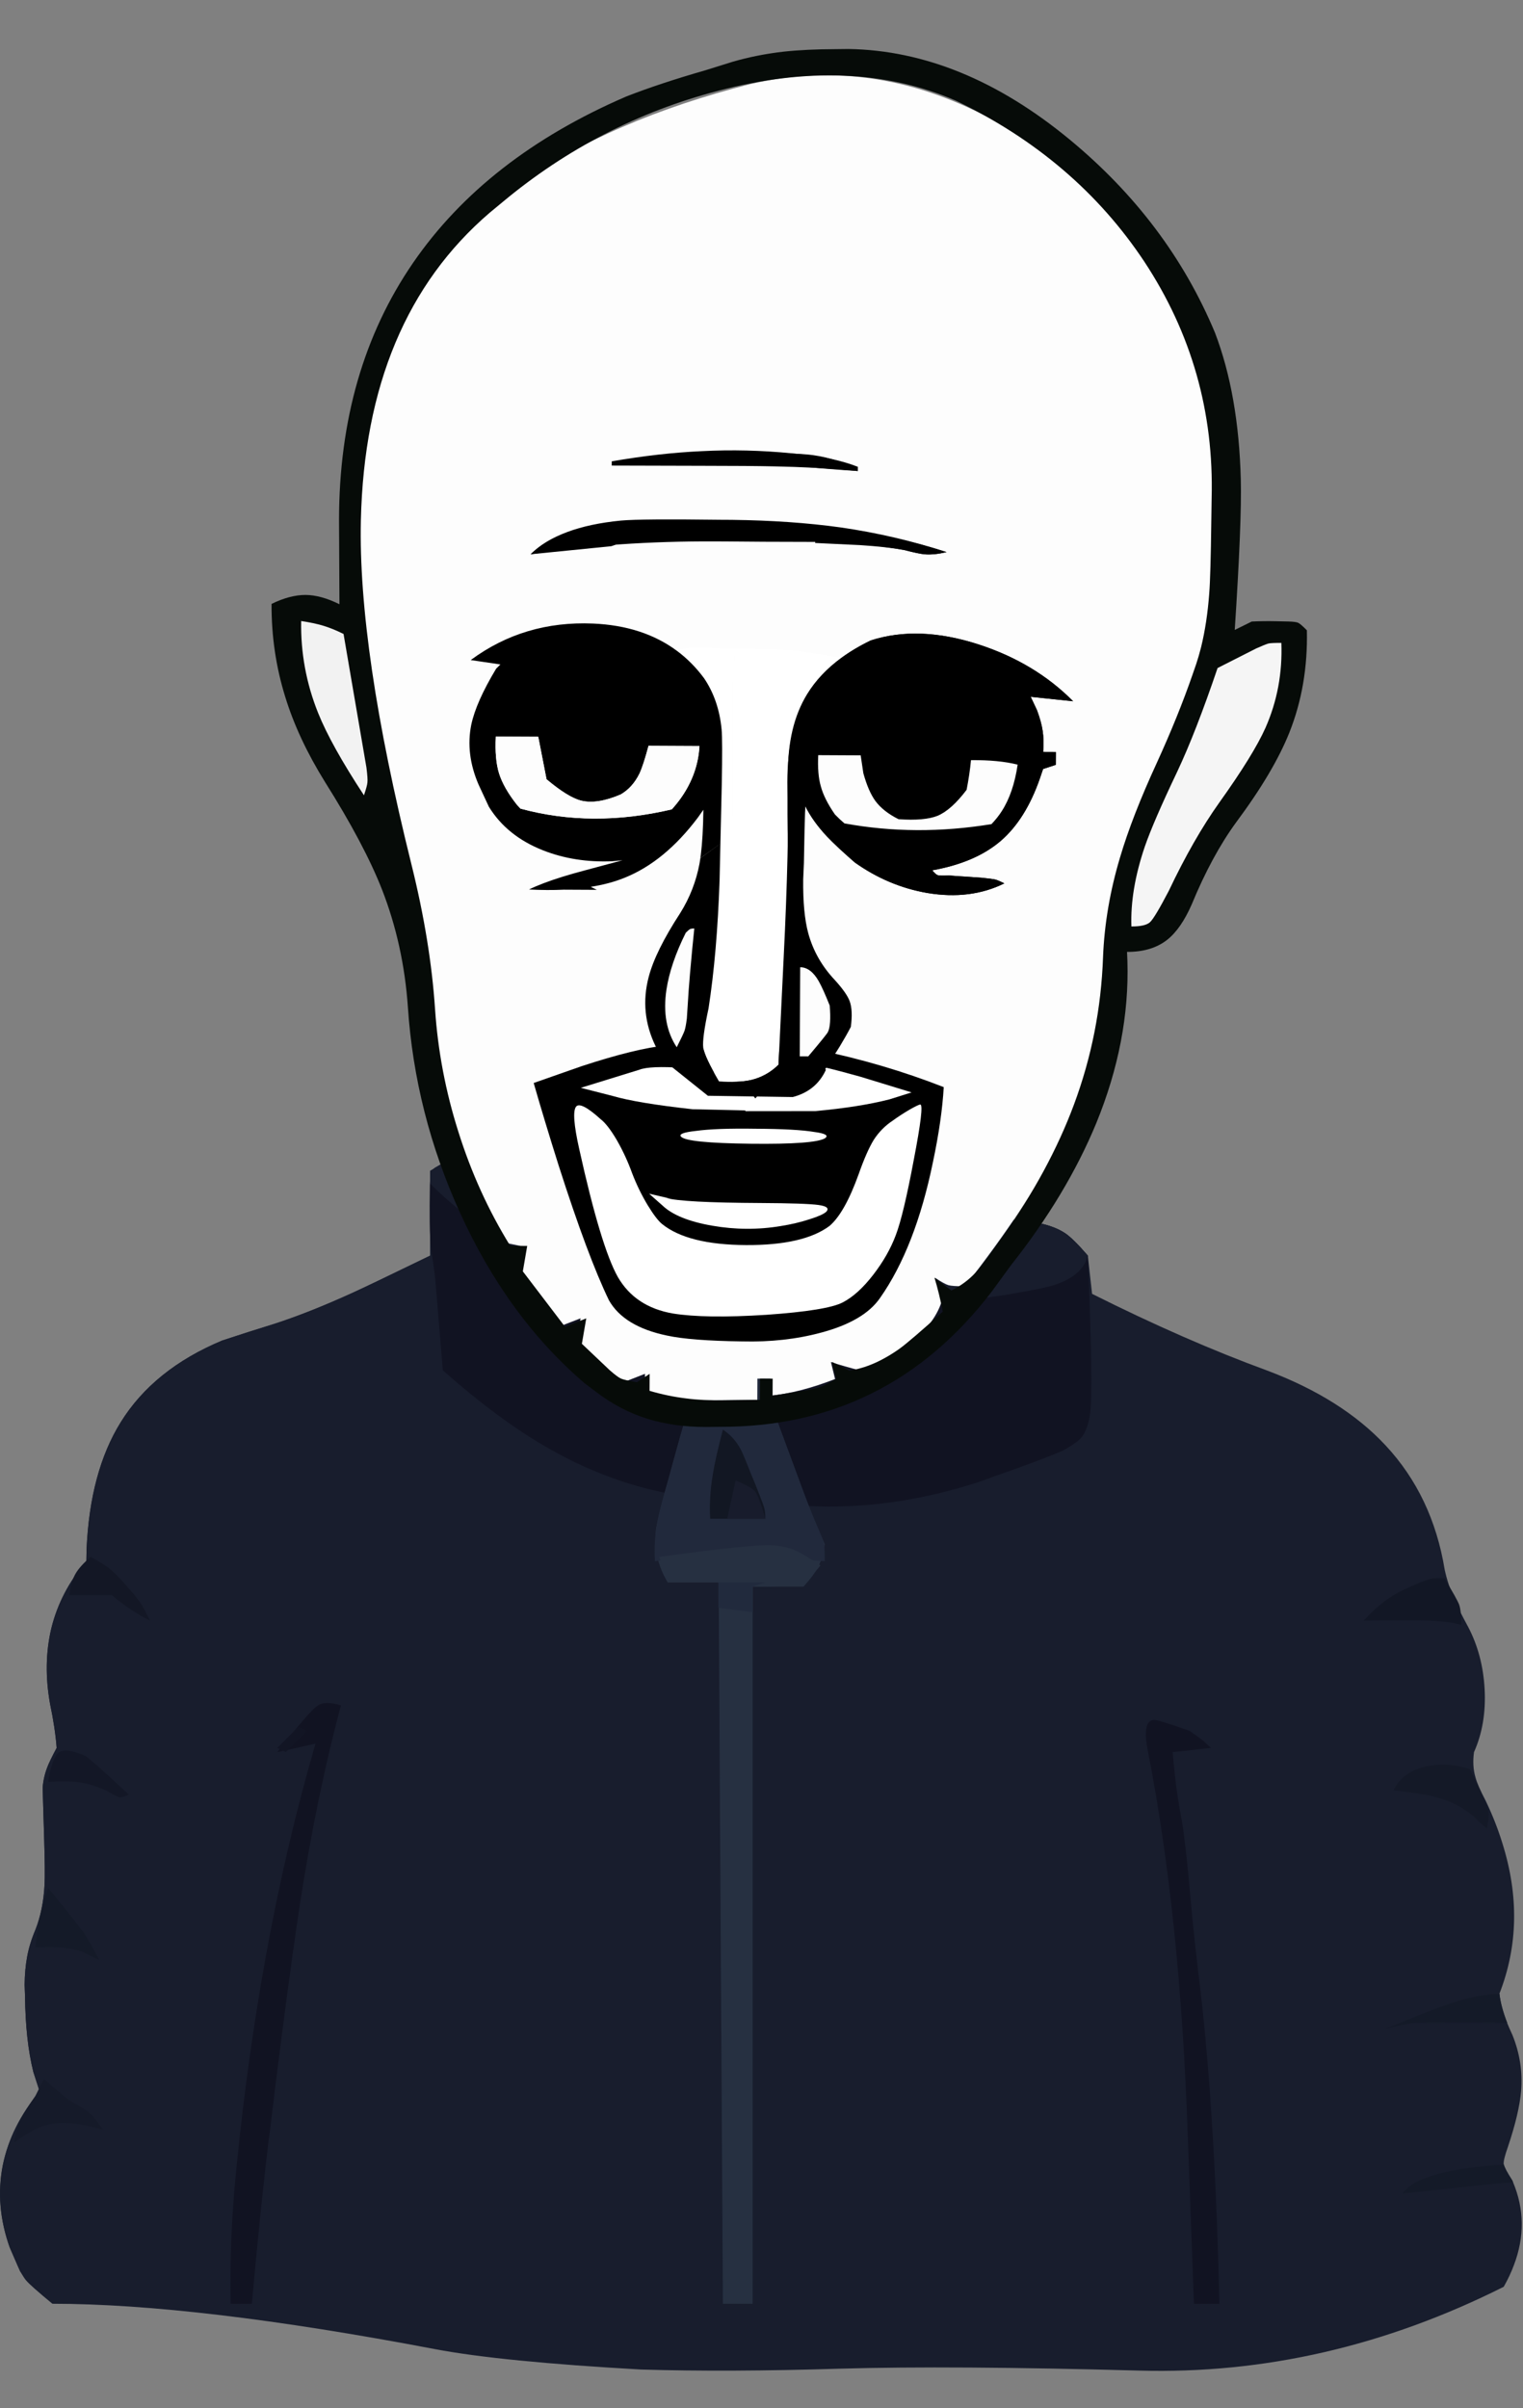 
<svg viewBox="0 0 117 185" height="185px" width="117px" y="0px" x="0px" preserveAspectRatio="none" xmlns:xlink="http://www.w3.org/1999/xlink" version="1.1" xmlns="http://www.w3.org/2000/svg">
<rect x="0" y="0" width="117" height="185" fill="#808080" stroke="none"/>
<defs></defs>

<g id="all_idn">
<g transform="matrix( 0.326, 0, 0, 0.326, 0,-12.3)" id="svg">
<g transform="matrix( 1, 0, 0, 1, 0,305.65)" id="Layer_21">
<g transform="matrix( 1, 0, 0, 1, -4.65,-302)">
<g>
<g>
<path d="M 69.2 346.1
Q 63.35 347.9 57 350 40.85 356.75 33.1 369.25 25.85 380.9 25.05 399.2
L 25 402
Q 18.9 409.1 16.75 417.8 14.75 426.2 16.45 435.65 17.65 441.35 18 446 16.3 449.2 15.8 450.55 14.9 452.85 14.7 455.4
L 15.05 467.2
Q 15.3 475.4 15.15 478.2 14.85 484.15 13 488.85 11.6 492.15 11.05 495.2 10.5 498.1 10.45 501.85
L 10.55 504.45
Q 10.65 514.9 12.5 522.35
L 14 527
Q 7.2 535.05 5.3 544.4 3.45 553.95 6.95 563.75
L 8.15 566.5
Q 9.7 570.2 10.8 571.5 11.9 572.8 17 577 50.95 577 107.2 587.7 122.75 590.65 155.7 592.5 176.268 593.119 202.6 592.3 228.924 591.545 273.05 592.75 317.176 593.993 359 573 360.461 570.436 361.4 567.9 365.201 557.909 361.2 548.35 361.097 548.122 361 547.9 359.255 545.213 359 544.15 359.009 544.107 359 544.05 358.9 543.1 360 540 362.65 532.1 363.1 526.85 363.65 520.05 361.05 513.65 360.364 512.186 359.8 510.8 358.331 507.019 358 504 358.014 503.964 358 503.9 364.568 487.031 358.65 468.35 357.142 463.461 354.75 458.45 352.85 454.85 352.35 452.95 351.55 450.25 352 447 354.95 440.4 354.5 432.1 354.05 424 350.6 417.45 348.45 413.5 347.35 410.95 345.85 407.45 345.1 404.05 342.25 386.6 331.15 374.7 320.9 363.7 303.2 357.05 283.95 350 262 339
L 261 330
Q 257.6 326.05 255.7 324.75 252.9 322.85 248 322.05 240.8 320.85 203.6 320.5
L 189.1 320.35
Q 181.05 320.35 176.4 319.75 169.75 318.85 164.2 316.3 156.6 312.55 148.8 311.4 142.6 310.5 132.6 310.9 126.2 311.15 117 310
L 118 307
Q 122.5 304.75 123.25 304.15 124 303.5 124 302 120.4 302 118.15 303 115.9 304 106 310
L 106 330
Q 91.7 336.95 87.85 338.7 77.55 343.4 69.2 346.1 Z" stroke="none" fill="#181D2D"></path>
</g>
</g>
</g>
</g>

<g transform="matrix( 1, 0, 0, 1, 0,305.65)" id="Layer_22">
<g>
<g>
<g>
<path d="M 356.55 246.35
Q 356.45 246.1 356.35 245.9 354.6 243.2 354.4 242.2 349.75 242.45 345.5 243.1 333.4 244.85 330.5 249 337.15 248.35 349.3 247 353.25 246.6 356.55 246.35
M 346 208.75
Q 352.65 208.75 355.2 208.85 353.7 205 353.35 202 353.35 201.95 353.4 201.95 349.5 202.05 344.65 203.35 343.75 203.6 342.8 203.9 338.9 205.05 326.45 210.25 331 209 333.3 208.85 334.6 208.75 346 208.75 Z" stroke="none" fill="#141A28"></path>
</g>
</g>
</g>
</g>

<g transform="matrix( 1, 0, 0, 1, 0,305.65)" id="Layer_19">
<g transform="matrix( 1, 0, 0, 1, -4.65,-302)">
<g>
<g>
<path d="M 69.2 346.1
Q 63.35 347.9 57 350 40.85 356.75 33.1 369.25 25.85 380.9 25.05 399.2
L 25 402
Q 18.9 409.1 16.75 417.8 14.75 426.2 16.45 435.65 17.65 441.35 18 446 16.3 449.2 15.8 450.55 14.9 452.85 14.7 455.4
L 15.05 467.2
Q 15.3 475.4 15.15 478.2 14.85 484.15 13 488.85 11.6 492.15 11.05 495.2 10.5 498.1 10.45 501.85
L 10.55 504.45
Q 10.65 514.9 12.5 522.35
L 14 527
Q 7.2 535.05 5.3 544.4 3.45 553.95 6.95 563.75
L 9.35 569.3
Q 11.4 572.65 14.65 573.75 19.6 575.4 34.4 576.05 56 577 182 577
L 182 408 194 408
Q 196.4 405.35 197.4 403.45 198.6 401.15 199 398 196.05 391.35 193.45 384.25
L 184.55 360
Q 182.85 355.3 181.5 352.6 179.6 348.85 177 346 173.95 346.8 173.2 347.7 172.45 348.6 170.9 353.2
L 170 356
Q 166.25 367.45 162.7 382.75
L 162 386
Q 135.15 379.25 110 357
L 108.6 338.55
Q 108.35 335.4 108 334.1 107.5 332.3 106 330 91.7 336.95 87.85 338.7 77.55 343.4 69.2 346.1 Z" stroke="none" fill="#181D2D"></path>
</g>
</g>
</g>
</g>

<g transform="matrix( 1, 0, 0, 1, 0,305.65)" id="Layer_18">
<g transform="matrix( 1, 0, 0, 1, -4.65,-302)">
<g>
<g>
<path d="M 148.8 311.4
Q 142.6 310.5 132.6 310.9 126.2 311.15 117 310
L 118 307
Q 122.5 304.75 123.25 304.15 124 303.5 124 302 120.9 302 118.45 302.95 116.75 303.55 113.4 305.55
L 110.75 307.15
Q 108.85 308.3 106.95 309.45 106 310.4 105.95 313.55
L 105.9 318.15
Q 105.9 323 105.95 324.05 106.05 327.4 106.45 329.95 106.9 332.55 107.25 335.9
L 109 357
Q 121.85 368.45 133.55 375.2 147.45 383.2 162 386 164.55 378.05 165.85 373.55 167.15 369.1 172.4 350.1 172.7 348.1 173.3 347.75 173.85 347.35 177 347 178.6 348.45 179 349.1 179.45 349.7 180.25 351.95
L 183.2 359.8
Q 188.35 373.2 188.85 374.5 192.15 382.85 195 389 215.05 390 235.7 383.2
L 239 382
Q 249.05 378.5 255 376 258.35 374.15 259.45 372.9 261 371.05 261.55 367.1 262.3 361.35 261 330 257.6 326.05 255.7 324.75 252.9 322.85 248 322.05 240.8 320.85 203.6 320.5
L 189.1 320.35
Q 181.05 320.35 176.4 319.75 169.75 318.85 164.2 316.3 156.6 312.55 148.8 311.4 Z" stroke="none" fill="#111322"></path>
</g>
</g>
</g>
</g>

<g transform="matrix( 1, 0, 0, 1, 0,305.65)" id="Layer_17">
<g transform="matrix( 1, 0, 0, 1, -4.65,-302)">
<g>
<g>
<path d="M 148.8 311.4
Q 142.6 310.5 132.6 310.9 126.2 311.15 117 310
L 118 307
Q 122.5 304.75 123.25 304.15 124 303.5 124 302 120.9 302 118.45 302.95 116.75 303.55 113.4 305.55
L 110.75 307.15
Q 109.05 308.2 107.1 309.3 106 310.25 106 313 127.7 334.75 165.05 341 195.25 346.1 231.7 340.7
L 241.55 339.25
Q 250.8 337.7 253.15 336.9 259.8 334.7 261 330 257.6 326.05 255.7 324.75 252.9 322.85 248 322.05 240.8 320.85 203.6 320.5
L 189.1 320.35
Q 181.05 320.35 176.4 319.75 169.75 318.85 164.2 316.3 156.6 312.55 148.8 311.4 Z" stroke="none" fill="#181D2D"></path>
</g>
</g>
</g>
</g>

<g transform="matrix( 1, 0, 0, 1, 0,305.65)" id="Layer_16">
<g transform="matrix( 1, 0, 0, 1, -4.65,-302)">
<g>
<g>
<path d="M 178 347
Q 174.45 346.15 173.55 346.95 172.65 347.7 170.85 353.3
L 170 356
Q 166.75 365.85 163.2 378.9
L 162.25 382.4
Q 159.45 392.2 159.2 394.9 158.55 401.3 162 407
L 174 407 175 577 182 577 182 408 194 408
Q 196.4 405.35 197.4 403.45 198.6 401.15 199 398 196.05 391.35 193.45 384.25
L 184.45 359.9
Q 182.9 355.65 181.75 353.25 180.1 349.85 178 347 Z" stroke="none" fill="#263041"></path>
</g>
</g>
</g>
</g>

<g transform="matrix( 1, 0, 0, 1, 0,305.65)" id="Layer_15">
<g transform="matrix( 1, 0, 0, 1, -4.65,-302)">
<g>
<g>
<path d="M 181.75 353.25
Q 180.1 349.85 178 347 174.45 346.15 173.55 346.95 172.65 347.7 170.85 353.3
L 170 356
Q 166.75 365.85 163.2 378.9
L 162.25 382.4
Q 160.25 389.3 159.7 392.1 158.65 397.45 159 402 167.5 400.95 177.45 401 185.1 401.05 195.95 401.8
L 199 402
Q 199 399 198.85 398.1 198.7 397.2 197.7 394.85 195.7 390.45 193.45 384.25
L 184.45 359.9
Q 182.9 355.65 181.75 353.25 Z" stroke="none" fill="#21293C"></path>
</g>
</g>
</g>
</g>

<g transform="matrix( 1, 0, 0, 1, 0,305.65)" id="Layer_14">
<g transform="matrix( 1, 0, 0, 1, -4.65,-302)">
<g>
<g>
<path d="M 84.25 438.8
L 85 436
Q 81.2 434.75 79.35 436.15 77.45 437.5 70 447
L 79 445
Q 66.05 489.45 60.55 543.15
L 60.15 547.25
Q 58.7 562.35 59 577
L 64 577
Q 65.95 555.25 67.9 538.9
L 68.25 536.35
Q 70.75 515.3 73.65 494.35
L 74.05 491.65
Q 77.95 463.2 84.25 438.8 Z" stroke="none" fill="#111322"></path>
</g>
</g>
</g>
</g>

<g transform="matrix( 1, 0, 0, 1, 0,305.65)" id="Layer_13">
<g transform="matrix( 1, 0, 0, 1, -4.65,-302)">
<g>
<g>
<path d="M 287.95 444.15
Q 287.35 443.65 285 442 277.55 439.35 276.55 439.4 273.9 439.6 275 446 282.75 485.1 284.55 537.3
L 286 577 292 577
Q 291 532.85 287.5 502.85 286.05 491.15 285.15 480.95 284 467.65 282.9 461.75 281.65 455.35 281 447
L 290 446
Q 288.6 444.65 287.95 444.15 Z" stroke="none" fill="#111322"></path>
</g>
</g>
</g>
</g>

<g transform="matrix( 1, 0, 0, 1, 0,305.65)" id="Layer_12">
<g transform="matrix( 1, 0, 0, 1, -4.65,-302)">
<g>
<g>
<path d="M 198 403
Q 194.05 400.4 192.35 399.6 189.75 398.4 186.5 398.25 181.75 398 160 401
L 162 407 174 407 174 413 182 414 182 408
Q 191 408 193 407.4 195 406.75 198 403 Z" stroke="none" fill="#263041"></path>
</g>
</g>
</g>
</g>

<g transform="matrix( 1, 0, 0, 1, 0,305.65)" id="Layer_11">
<g transform="matrix( 1, 0, 0, 1, -4.65,-302)">
<g>
<g>
<path d="M 175 371
Q 173.25 377.7 172.65 381.4 171.7 387.05 172 392
L 185 392
Q 185 390.3 184.7 389.3 184.4 388.3 182.65 383.9
L 181.65 381.5
Q 179.75 376.65 179.2 375.65 177.65 372.75 175 371 Z" stroke="none" fill="#121723"></path>
</g>
</g>
</g>
</g>

<g transform="matrix( 1, 0, 0, 1, 0,305.65)" id="Layer_10">
<g transform="matrix( 1, 0, 0, 1, -4.65,-302)">
<g>
<g>
<path d="M 348.5 412.25
Q 348 410.9 345 406 342.75 406 342.05 406.1 341.35 406.25 339.45 406.95
L 336.6 408.2
Q 333.4 409.6 330.85 411.5 328.6 413.2 326 416
L 334.65 415.95
Q 339.65 415.95 340.85 416 344.35 416.1 347.05 416.55
L 349 417
Q 349 413.65 348.5 412.25 Z" stroke="none" fill="#121725"></path>
</g>
</g>
</g>
</g>

<g transform="matrix( 1, 0, 0, 1, 0,305.65)" id="Layer_9">
<g transform="matrix( 1, 0, 0, 1, -4.65,-302)">
<g>
<g>
<path d="M 351 451
Q 345.8 449.3 340.85 450.35 335.2 451.55 333 456 340.1 456.8 343.05 457.6 348.15 458.95 351.9 462.15 353.95 464.1 355 465 355.75 462 355.25 460.25 354.75 458.5 351 451 Z" stroke="none" fill="#141927"></path>
</g>
</g>
</g>
</g>

<g transform="matrix( 1, 0, 0, 1, 0,305.65)" id="Layer_8">
<g transform="matrix( 1, 0, 0, 1, -4.65,-302)">
<g>
<g>
<path d="M 15 524
L 13 528
Q 10.6 531.4 9.7 533.2 8.35 535.95 8 539 12.6 535.6 15.9 534.8 19.35 533.9 24.85 534.95
L 29 536
Q 26.75 533 26.1 532.35 25.4 531.65 23.65 530.6 21.5 529.4 20.75 528.85 20 528.35 17.65 526.35
L 15 524 Z" stroke="none" fill="#151A29"></path>
</g>
</g>
</g>
</g>

<g transform="matrix( 1, 0, 0, 1, 0,305.65)" id="Layer_7">
<g transform="matrix( 1, 0, 0, 1, -4.65,-302)">
<g>
<g>
<path d="M 16 479
Q 13.85 484.8 13 493 17.3 492.95 18.55 493 21.5 493.2 24 494
L 28 496
Q 25.85 491.65 24.35 489.55 22.85 487.4 16 479 Z" stroke="none" fill="#141A28"></path>
</g>
</g>
</g>
</g>

<g transform="matrix( 1, 0, 0, 1, 0,305.65)" id="Layer_6">
<g transform="matrix( 1, 0, 0, 1, -4.65,-302)">
<g>
<g>
<path d="M 34.1 407.4
Q 32 405 30.45 403.75 28.8 402.45 26 401 23.45 403.2 22.45 404.95 21.35 406.85 21 410
L 31 410
Q 35.5 413.8 40 416 38.5 413 38 412.2 37.55 411.45 36.15 409.75
L 34.1 407.4 Z" stroke="none" fill="#131725"></path>
</g>
</g>
</g>
</g>

<g transform="matrix( 1, 0, 0, 1, 0,305.65)" id="Layer_5">
<g transform="matrix( 1, 0, 0, 1, -4.65,-302)">
<g>
<g>
<path d="M 25 448
Q 20.2 445.85 18.5 447.1 16.95 448.2 16 454 20.6 453.75 22.9 454.05 25.9 454.4 29.55 456 32.15 457.5 32.8 457.65 33.5 457.75 35 457
L 30.3 452.65
Q 27.4 450 25 448 Z" stroke="none" fill="#131726"></path>
</g>
</g>
</g>
</g>

<g transform="matrix( 1, 0, 0, 1, 0,305.65)" id="Layer_4">
<g transform="matrix( 1, 0, 0, 1, -4.65,-302)">
<g>
<g>
<path d="M 174 407
L 174 413 182 414 182 408 185 407 174 407 Z" stroke="none" fill="#212A3D"></path>
</g>
</g>
</g>
</g>

<g transform="matrix( 1, 0, 0, 1, 0,305.65)" id="Layer_3">
<g transform="matrix( 1, 0, 0, 1, -4.65,-302)">
<g>
<g>
<path d="M 178 383
L 176 392 185 392
Q 183.5 386.75 182.65 385.65 181.75 384.5 178 383 Z" stroke="none" fill="#181C2C"></path>
</g>
</g>
</g>
</g>

<g transform="matrix( 1, 0, 0, 1, 0,305.65)" id="Layer_2">
<g transform="matrix( 1, 0, 0, 1, -4.65,-302)">
<g>
<g>
<path d="M 77 442
L 75 441 70 446 72 447 77 442 Z" stroke="none" fill="#121524"></path>
</g>
</g>
</g>
</g>
</g>

<g transform="matrix( 0.326, 0, 0, 0.326, 0,-12.3)" id="head_again">
<g transform="matrix( 1, 0, 0, 1, 64.05,38.2)" id="svg">
<g transform="matrix( 1, 0.005, -0.005, 1, 0.6,10.4)" id="Layer_7"></g>

<g transform="matrix( 1, 0.005, -0.005, 1, 0.6,10.4)" id="Layer_1">
<g>
<g>
<g>
<path d="M 220.15 79.5
Q 217.4 67.25 210.9 55.75 194.2 29.4 168.6 16.1 140.5 1.45 111.75 8.5
L 108.25 9.45
Q 76.15 18.35 54.25 34.6 22.75 59.45 19.35 104.75 16.95 137 29.4 185.6 32.6 198.05 34.25 206.35 36.45 217.6 37.2 227.35 38 240.65 43.1 255.15 46.4 264.55 54.35 281.45
L 59.4 282.45
Q 58.65 286.95 59.8 289.35 60.95 291.7 68.55 301.45
L 73.65 299.45
Q 72.8 304.55 74.05 306.45 75.35 308.3 83.85 314.45
L 88.9 312.45 88.9 316.45
Q 95.65 318.45 101.85 318.65
L 106.75 318.6
Q 109.6 318.55 115.4 318.45
L 115.4 313.45 118.45 313.45 118.45 317.45
Q 125.4 316.75 133.7 313.45
L 132.7 309.45
Q 135.75 310.45 139.8 311.45 148.2 307.25 151.8 304.4 157.9 299.6 159.15 293.45
L 157.1 289.45
Q 159.4 290.95 160.3 291.2 161.15 291.45 164.2 291.45 179.15 272.1 186.4 257.45 195.85 238.25 197.05 218.55 197.45 205.6 200.2 194.1 202.95 182.75 208.4 170.85 215.5 155.55 218.8 142.6 222.45 128.1 222.5 112.75
L 222.5 104.85
Q 222.65 90.8 220.15 79.5 Z" stroke="none" fill="#FDFDFD"></path>
</g>
</g>
</g>

<g>
<g>
<g>
<path d="M 222 66.45
Q 210.9 40.2 187.55 21.1 162.1 0.3 135.3 0
L 132.3 0.05
Q 125.4 0.1 120.05 0.7 113.75 1.45 108 3.15
L 101.55 5.2
Q 90.8 8.35 83 11.45 49.95 25.9 32.95 50.9 15.65 76.35 15.8 111.6
L 16 131.45
Q 11.6 129.3 8 129.3 4.35 129.3 0 131.45 0 142.85 3.35 153.4 6.4 163.15 12.8 173.35 22.1 187.95 26.35 198.6 31.5 211.6 32.6 226.3 34.4 251.4 45.1 274.65 56.45 299.3 74.7 314.75
L 77.25 316.65
Q 83 321.05 89.55 323.05 95.8 324.95 103.35 324.9
L 106.55 324.85
Q 146.3 324.8 170.6 292.55
L 175 286.45
Q 188.05 269.8 194.95 252.85 202.75 233.5 202.1 214.65
L 202 212.45
Q 207.8 212.45 211.45 209.55 214.7 206.95 217.2 201.15 221.85 189.7 227.55 181.8 236.35 169.85 240 160.55 244.35 149.45 244 136.45 242.5 134.95 241.95 134.7 241.45 134.45 239.7 134.4
L 236.75 134.35
Q 233.75 134.3 231 134.45
L 227 136.45
Q 228.55 110.85 228.25 101.05 227.65 81.05 222 66.45
M 221.4 105.45
L 221.35 110.65
Q 221.25 123.8 220.95 127.8 220.475 134.771 219.1 140.5 219.051 140.696 219 140.9 218.523 142.795 217.95 144.55
L 217.1 147.05
Q 213.8 156.75 208.8 167.85 203.05 180.5 200.25 190.15 196.75 202.05 196.35 213.7 195.8 231.8 189.65 248.55 183.95 264.1 172.9 279.9
L 171.15 282.35
Q 168.2 286.55 166.75 288.15 164.25 290.85 161 292.45
L 157 289.45
Q 158.1 292.95 159 297.45 151.35 304.4 148.9 306.2 142.8 310.6 137 311.45
L 133 309.45
Q 133.3 310.85 134 313.45 131.2 315 130.35 315.3 129.5 315.65 127.2 316.1
L 119 317.45 119 313.45 116 313.45 116 318.45 107.5 318.6
Q 102.6 318.7 98.65 318.2 94.3 317.7 90 316.45
L 90 312.45 87 314.45
Q 84.05 313.95 83.25 313.6 82.45 313.25 80.6 311.65
L 74 305.45 75 299.45 70 301.45
Q 68.9 300.05 60 288.45
L 61 282.45 57 282.45
Q 49.25 270.05 44.65 255.65 40.05 241.4 39 226.7 37.85 210.75 33.3 192.8 20.4 142 20.95 111.6 21.8 64.25 50.95 39
L 54 36.45
Q 76.5 17.5 104.65 10 135.95 1.6 160.55 12 188.95 25.45 205.25 49.75 222.05 74.95 221.4 105.45 Z" stroke="none" fill="#060B08"></path>
</g>
</g>
</g>

<g transform="matrix( 1, 0, 0, 1, -73,-44.55)">
<g>
<g>
<path d="M 235.1 189.55
Q 227.6 186.85 220.1 187.7 212.2 188.6 207 193.25 201.25 198.35 200 207
L 211.65 207.75
Q 215 207.95 216.5 208 235 209.2 251 209 251 205 250.5 203.15 250 201.15 248 198 242.85 192.35 235.1 189.55 Z" stroke="none" fill="#FBFBFB"></path>
</g>
</g>
</g>

<g transform="matrix( 1, 0, 0, 1, -73,-44.55)">
<g>
<g>
<path d="M 311 184
Q 308.75 184 308 184.15 307.25 184.35 305.05 185.35
L 296 190
Q 290.95 205.15 286.6 214.5 281.05 226.3 279.05 232.2 275.65 242.4 276 251 279.3 251 280.4 249.95 281.5 248.9 284.75 242.6 290.5 230.3 296.6 221.65 304.55 210.4 307.35 204.05 311.45 194.65 311 184 Z" stroke="none" fill="#F5F5F5"></path>
</g>
</g>
</g>

<g transform="matrix( 1, 0, 0, 1, -73,-44.55)">
<g>
<g>
<path d="M 157.9 186.05
Q 150.9 184.2 143.85 185.4 136.55 186.65 131.6 190.9 126.2 195.6 125 203 139.5 204.15 149.45 204.6 162.75 205.25 174 205 174.9 200.55 174 198.2 173.3 196.4 169.9 192.5 165.15 187.95 157.9 186.05 Z" stroke="none" fill="#FBFBFB"></path>
</g>
</g>
</g>

<g>
<g>
<g>
<path d="M 128.25 116.2
Q 140.4 116.45 148.95 118 152.45 118.9 153.9 119 156.1 119.15 159 118.45 146.9 114.55 133.95 112.75 122.35 111.2 108.35 111.1
L 105.85 111.1
Q 86.85 110.95 82.25 111.4 67.55 112.9 61 119.45 81.1 116.2 104.65 116.2
L 107.4 116.2
Q 114.25 116.25 128.25 116.2 Z" stroke="none" fill="#000000"></path>
</g>
</g>
</g>

<g transform="matrix( 1, 0, 0, 1, -73,-44.55)">
<g>
<g>
<path d="M 90 183
Q 87.35 181.7 85.1 181.05 83.05 180.45 80 180 79.85 191.2 84.1 201.65 87.2 209.25 95 221 95.75 218.75 95.8 217.95 95.9 217.1 95.55 214.45
L 90 183 Z" stroke="none" fill="#F2F2F2"></path>
</g>
</g>
</g>

<g transform="matrix( 1, 0, 0, 1, -73,-44.55)">
<g>
<g>
<path d="M 208.7 143.8
L 211 144 211 143
Q 205.5 140.9 198 140.15
L 195.4 139.9
Q 184.7 138.9 174.15 139.5 164.25 140 153 142
L 153 143 174.1 142.95
Q 185.65 142.9 191.4 143 201.05 143.15 208.7 143.8 Z" stroke="none" fill="#000000"></path>
</g>
</g>
</g>

<g transform="matrix( 1, 0, 0, 1, -73,-44.55)">
<g>
<g>
<path d="M 202 157
L 201 161
Q 204.5 161.15 211.55 161.45 217.6 161.8 222.05 162.55 225.6 163.45 226.95 163.55 229.15 163.7 232 163 218.25 158.65 202 157 Z" stroke="none" fill="#000000"></path>
</g>
</g>
</g>

<g>
<g>
<g>
<path d="M 71.7 113.7
Q 65.1 115.35 61 119.45
L 80 117.45
Q 82.25 116.7 82.75 116.1 83.25 115.45 84 112.45 76.65 112.45 71.7 113.7 Z" stroke="none" fill="#000000"></path>
</g>
</g>
</g>

<g transform="matrix( 1, 0, 0, 1, -73,-44.55)">
<g>
<g>
<path d="M 189 140
L 189 142
Q 197 143.15 211 144 206.65 141.15 200.4 140.3 196.45 139.8 189 140 Z" stroke="none" fill="#000000"></path>
</g>
</g>
</g>
</g>

<g transform="matrix( 1, 0.005, -0.005, 1, 0.6,10.4)" id="Layer_6">
<g transform="matrix( 1.966, 0, 0, 1.966, 110.6,269.8)" id="Layer_1">
<g transform="matrix( 1, 0, 0, 1, -356.4,-20.55)">
<g>
<g>
<path d="M 381 7.7
Q 373.75 4.9 365.8 3.3 361.9 2.5 359.55 4.45
L 357.95 6.55
Q 356.8 5.5 354.9 4.5 351.2 2.5 347.8 2.85 344.05 3.25 337.6 5.4
L 331.85 7.45
Q 333.15 11.9 334.9 17.35 338.45 28.25 341 33.45 342.8 36.6 348 37.65 350.85 38.25 357 38.3 362.1 38.4 366.45 37.2 371.6 35.8 373.5 33 377.7 26.95 379.75 16.7 380.8 11.6 381 7.7 Z" stroke="none" fill="#000000"></path>
</g>
</g>
</g>

<g transform="matrix( 1, 0, 0, 1, -356.4,-20.55)">
<g>
<g>
<path d="M 349.7 5.55
Q 345.75 5.3 344.5 5.8
L 337.5 8 341.3 8.95
Q 344.25 9.8 350.9 10.5
L 359.25 10.65 358.55 9.45
Q 358.45 8.85 356.6 7.75 354.65 6.7 354.35 6.45 353.6 5.85 349.7 5.55 Z" stroke="none" fill="#FFFFFF"></path>
</g>
</g>
</g>

<g transform="matrix( 1, 0, 0, 1, -356.4,-20.55)">
<g>
<g>
<path d="M 371 6.5
Q 365.9 5.1 364.5 5 363.3 4.9 361.7 5.7 361 6.05 359.05 8.4
L 357.2 10.7 365.6 10.65
Q 370.85 10.15 374.5 9.2
L 377.15 8.35 371 6.5 Z" stroke="none" fill="#FFFFFF"></path>
</g>
</g>
</g>

<g transform="matrix( 1, 0, 0, 1, -356.4,-20.55)">
<g>
<g>
<path d="M 366.8 13.9
Q 367.5 13.4 365.5 13.15 363.35 12.8 358.5 12.8 353.7 12.75 351.3 13.1 349.1 13.35 349.55 13.8 350.25 14.55 357.9 14.6 365.55 14.65 366.8 13.9 Z" stroke="none" fill="#FFFFFF"></path>
</g>
</g>
</g>

<g transform="matrix( 1, 0, 0, 1, -356.4,-20.55)">
<g>
<g>
<path d="M 365.05 23.6
Q 366.6 23.1 367 22.7 367.55 22.1 366.05 21.9 364.5 21.7 359.15 21.7 349.7 21.7 347.8 21.15
L 348.4 21.25 345.75 20.65 347.35 22.05
Q 349.15 23.75 353.35 24.45 357.5 25.15 361.55 24.45 363.4 24.15 365.05 23.6 Z" stroke="none" fill="#FFFFFF"></path>
</g>
</g>
</g>

<g transform="matrix( 1, 0, 0, 1, -356.4,-20.55)">
<g>
<g>
<path d="M 370.85 18.2
Q 369.2 22.85 367.4 24.4 364.3 26.75 357.4 26.75 350.45 26.75 347.35 24.3 346.65 23.75 345.6 22.05 344.5 20.25 343.7 18.2 342.95 16.15 341.85 14.25 340.75 12.4 339.9 11.75 337.5 9.6 336.95 10.25 336.35 11 337.35 15.35 340 27.05 342.05 30.65 344.15 34.25 348.7 35 352.55 35.6 359.85 35.1 367.2 34.55 369.05 33.55 370.85 32.6 372.65 30.25 374.45 27.9 375.35 25.45 376.25 23.05 377.45 16.45 378.7 9.8 378.2 9.8 378 9.8 376.95 10.4 375.85 11.05 374.9 11.75 373.55 12.65 372.65 14.05 371.8 15.45 370.85 18.2 Z" stroke="none" fill="#FFFFFF"></path>
</g>
</g>
</g>
</g>
</g>

<g transform="matrix( 1, 0.005, -0.005, 1, 0.6,10.4)" id="Layer_5">
<g>
<g>
<g>
<path d="M 95.6 142.05
Q 99.194 144.698 102 148.45 105.5 153.55 106.2 160.5 106.45 163.05 106.3 173.6
L 106.05 187.4 108.9 185.35 108.75 146.25 109.25 146.1 109.05 141.45
Q 108.559 141.45 108.05 141.45 103.6 141.3 101.25 141.25 97.05 141.2 95.6 142.05 Z" stroke="none" fill="#FFFFFF"></path>
</g>
</g>
</g>

<g>
<g>
<g>
<path d="M 134.35 143.5
Q 126.689 142.249 123.95 141.9 120.472 141.494 110.3 141.45 109.689 141.45 109.05 141.45
L 109.25 146.1 108.75 146.25 108.9 185.35 106.05 187.4 105.9 196.05
Q 105.4 213.25 103.45 226.25 101.95 233.4 102.25 235.55 102.6 237.7 106 243.45 110.6 243.75 113.5 243.1 117.25 242.2 120 239.45
L 121.1 214
Q 122.25 188.35 121.9 171.05 121.7 159.7 126.3 152.1 129.236 147.258 134.35 143.5 Z" stroke="none" fill="#FFFFFF"></path>

<path d="M 185 168.45
L 185 165.45 182 165.45
Q 182.2 162.55 181.85 160.45 181.55 158.4 180.5 155.6
L 179 152.45 189 153.45
Q 180 144.45 166.75 140.2 152.55 135.65 141.25 139.35 137.404 141.226 134.35 143.5 129.236 147.258 126.3 152.1 121.7 159.7 121.9 171.05 122.25 188.35 121.1 214
L 120 239.45
Q 117.25 242.2 113.5 243.1 110.6 243.75 106 243.45 102.6 237.7 102.25 235.55 101.95 233.4 103.45 226.25 105.4 213.25 105.9 196.05
L 106.05 187.4 101.35 190.85
Q 101.259 191.538 101.15 192.15 100 198.45 96.65 203.85 90.85 212.85 89.3 218.95 87.15 227.35 91 235.2 91.95 236.85 93 238.45 92.934 238.47 92.85 238.5
L 103.4 246.85 123.4 247.05
Q 128.943 245.574 131.2 240.55 131.111 240.508 131 240.45 134.85 234.65 137 230.45 137.5 226.55 136.7 224.4 136 222.5 133.15 219.4 128.55 214.55 126.85 208.4 125.55 203.65 125.6 195.75
L 125.75 191.9
Q 125.85 182.95 126 178.45 127.75 182 131.2 185.65 133.35 187.9 137.75 191.7 145.65 197.25 154.85 198.8 165 200.45 173 196.45 171.5 195.7 170.85 195.55 170.2 195.4 167.7 195.15
L 163.85 194.9
Q 162.55 194.85 159.95 194.65 157.8 194.75 157.3 194.6 156.85 194.45 156 193.45 166.15 191.6 172.1 186.45 177.95 181.35 181.25 171.7
L 182 169.45 185 168.45 Z" stroke="none" fill="#000000"></path>
</g>
</g>
</g>

<g transform="matrix( 1, 0, 0, 1, -73,-44.55)">
<g>
<g>
<path d="M 198 261
L 198 282 200 282
Q 204.3 276.85 204.6 276.25 205.4 274.65 205 270 203.45 266.15 202.4 264.3 200.5 261 198 261 Z" stroke="none" fill="#FDFDFD"></path>
</g>
</g>
</g>

<g transform="matrix( 1, 0, 0, 1, -73,-44.55)">
<g>
<g>
<path d="M 172.55 256.7
L 173 252
Q 172.25 252 172 252.15 171.75 252.25 171 253 167.4 260.3 166.5 266.5 165.35 274.55 169 280 170.5 277 170.8 276.15 171.1 275.3 171.35 273.2
L 171.75 266.5
Q 171.95 263.4 172.55 256.7 Z" stroke="none" fill="#FDFDFD"></path>
</g>
</g>
</g>
</g>

<g transform="matrix( 1, 0.005, -0.005, 1, 0.6,10.4)" id="Layer_8">
<g transform="matrix( 1, 0, 0, 1, 46.8,135.65)" id="Layer_1">
<g>
<g>
<g>
<path d="M 55.2 12.8
Q 52.4 9.05 48.8 6.4 40.8 0.5 28.95 0.05 12.7 -0.55 0.2 8.8
L 7.2 9.8 6.2 10.8
Q 1.5 18.7 0.4 24.05 -0.95 30.95 2.2 38.15
L 4.65 43.35
Q 8.95 50.25 17.45 53.55 24.9 56.45 33.75 56.05
L 36.2 55.8 27.45 58.2
Q 21.614 59.767 17.65 61.3 15.699 62.051 14.2 62.8 18.574 63.004 22.4 62.8
L 30.2 62.8
Q 29.462 62.431 28.75 62.1 33.155 61.381 36.65 59.95 46.15 56.1 53.95 45.6
L 55.2 43.8
Q 55.15 50.25 54.65 54.4 54.6 54.8 54.55 55.2
L 59.25 51.8 59.5 37.95
Q 59.65 27.4 59.4 24.85 58.7 17.9 55.2 12.8
M 42.2 28.8
L 54.2 28.8
Q 53.85 35.4 49.9 41.05 48.91 42.461 47.75 43.75 29 48.267 12.1 43.75 11.704 43.336 11.3 42.9 8.1 38.9 7 35.45 5.95 32.1 6.2 26.8
L 16.2 26.8 18.2 36.8
Q 23.3 41.05 26.4 41.8 30.15 42.7 35.7 40.3 38.5 38.65 40.1 35.35 41 33.4 42.2 28.8
M 133.7 19.95
L 132.2 16.8 142.2 17.8
Q 133.2 8.8 119.95 4.55 105.75 0 94.45 3.7 83.75 8.9 79.15 17.2 74.95 24.85 74.95 37.15
L 75 40.95
Q 75 56.25 76.2 69.8
L 77.2 69.8 79.2 42.8
Q 80.95 46.35 84.4 50 86.55 52.25 90.95 56.05 98.85 61.6 108.05 63.15 118.2 64.8 126.2 60.8 124.7 60.05 124.05 59.9 123.4 59.75 120.9 59.5
L 117.05 59.25
Q 115.75 59.2 113.15 59 111 59.1 110.5 58.95 110.05 58.8 109.2 57.8 119.35 55.95 125.3 50.8 131.15 45.7 134.45 36.05
L 135.2 33.8 138.2 32.8 138.2 29.8 135.2 29.8
Q 135.4 26.9 135.05 24.8 134.75 22.75 133.7 19.95
M 125.5 43.8
Q 124.507 45.371 123.1 46.85 105.318 49.855 88.45 46.85 87.298 45.875 86.2 44.75 83.65 41.1 82.85 38.15 82 35.3 82.2 30.8
L 92.2 30.8 92.85 35
Q 94.05 39.25 95.7 41.5 97.55 44 101.2 45.8 107.3 46.2 110.4 44.95 113.65 43.55 117.2 38.8 117.9 35.15 118.2 31.8 124.75 31.7 129.2 32.8 128.25 39.5 125.5 43.8 Z" stroke="none" fill="#000000"></path>

<path d="M 54.2 28.8
L 42.2 28.8
Q 41 33.4 40.1 35.35 38.5 38.65 35.7 40.3 30.15 42.7 26.4 41.8 23.3 41.05 18.2 36.8
L 16.2 26.8 6.2 26.8
Q 5.95 32.1 7 35.45 8.1 38.9 11.3 42.9 11.704 43.336 12.1 43.75 29 48.267 47.75 43.75 48.91 42.461 49.9 41.05 53.85 35.4 54.2 28.8
M 123.1 46.85
Q 124.507 45.371 125.5 43.8 128.25 39.5 129.2 32.8 124.75 31.7 118.2 31.8 117.9 35.15 117.2 38.8 113.65 43.55 110.4 44.95 107.3 46.2 101.2 45.8 97.55 44 95.7 41.5 94.05 39.25 92.85 35
L 92.2 30.8 82.2 30.8
Q 82 35.3 82.85 38.15 83.65 41.1 86.2 44.75 87.298 45.875 88.45 46.85 105.318 49.855 123.1 46.85 Z" stroke="none" fill="#FDFDFD"></path>
</g>
</g>
</g>
</g>
</g>
</g>
</g>
</g>
</svg>
